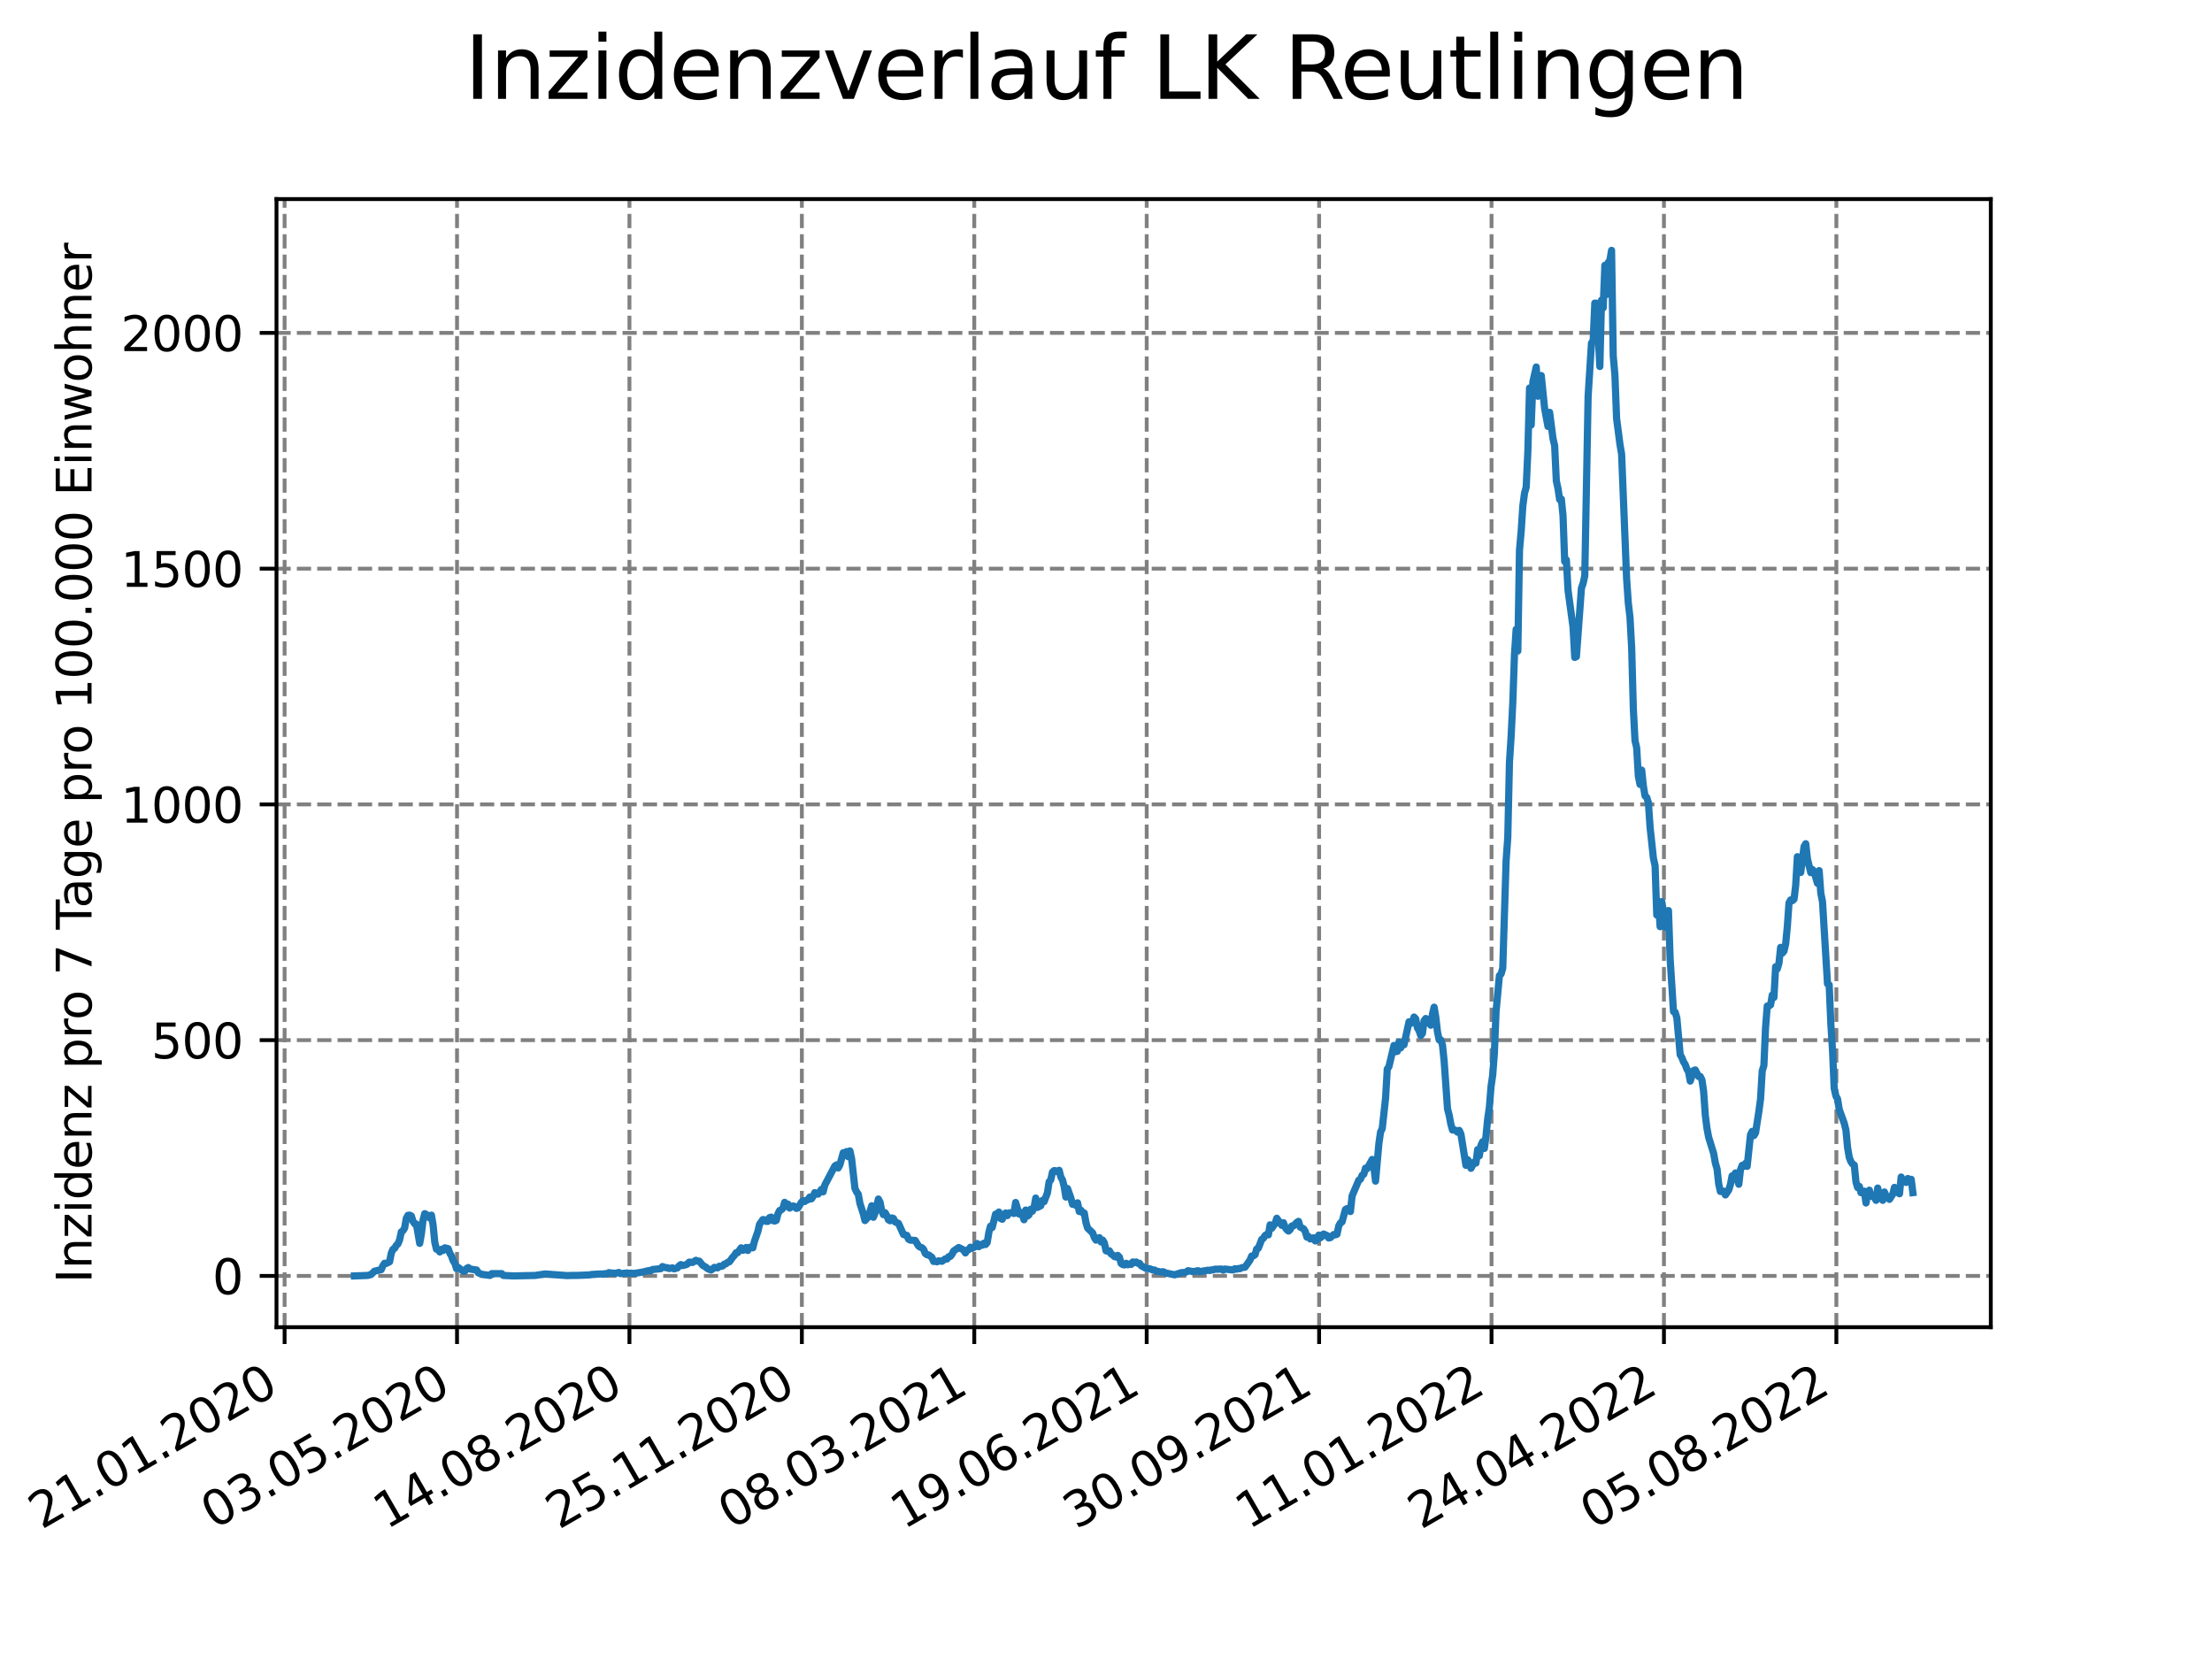 <?xml version="1.0" encoding="utf-8" standalone="no"?>
<!DOCTYPE svg PUBLIC "-//W3C//DTD SVG 1.1//EN"
  "http://www.w3.org/Graphics/SVG/1.1/DTD/svg11.dtd">
<svg xmlns:xlink="http://www.w3.org/1999/xlink" width="460.8pt" height="345.6pt" viewBox="0 0 460.8 345.6" xmlns="http://www.w3.org/2000/svg" version="1.1">
 <defs>
  <style type="text/css">*{stroke-linejoin: round; stroke-linecap: butt}</style>
 </defs>
 <g id="figure_1">
  <g id="patch_1">
   <path d="M 0 345.6 
L 460.8 345.6 
L 460.8 0 
L 0 0 
z
" style="fill: #ffffff"/>
  </g>
  <g id="axes_1">
   <g id="patch_2">
    <path d="M 57.6 276.48 
L 414.72 276.48 
L 414.72 41.472 
L 57.6 41.472 
z
" style="fill: #ffffff"/>
   </g>
   <g id="matplotlib.axis_1">
    <g id="xtick_1">
     <g id="line2d_1">
      <path d="M 59.288 276.48 
L 59.288 41.472 
" clip-path="url(#p5e990cf250)" style="fill: none; stroke-dasharray: 2.96,1.28; stroke-dashoffset: 0; stroke: #808080; stroke-width: 0.8"/>
     </g>
     <g id="line2d_2">
      <defs>
       <path id="m1a0f38c85f" d="M 0 0 
L 0 3.5 
" style="stroke: #000000; stroke-width: 0.8"/>
      </defs>
      <g>
       <use xlink:href="#m1a0f38c85f" x="59.288" y="276.48" style="stroke: #000000; stroke-width: 0.8"/>
      </g>
     </g>
     <g id="text_1">
      <!-- 21.01.2020 -->
      <g transform="translate(8.663 318.689) rotate(-30) scale(0.1 -0.1)">
       <defs>
        <path id="DejaVuSans-32" d="M 1228 531 
L 3431 531 
L 3431 0 
L 469 0 
L 469 531 
Q 828 903 1448 1529 
Q 2069 2156 2228 2338 
Q 2531 2678 2651 2914 
Q 2772 3150 2772 3378 
Q 2772 3750 2511 3984 
Q 2250 4219 1831 4219 
Q 1534 4219 1204 4116 
Q 875 4013 500 3803 
L 500 4441 
Q 881 4594 1212 4672 
Q 1544 4750 1819 4750 
Q 2544 4750 2975 4387 
Q 3406 4025 3406 3419 
Q 3406 3131 3298 2873 
Q 3191 2616 2906 2266 
Q 2828 2175 2409 1742 
Q 1991 1309 1228 531 
z
" transform="scale(0.016)"/>
        <path id="DejaVuSans-31" d="M 794 531 
L 1825 531 
L 1825 4091 
L 703 3866 
L 703 4441 
L 1819 4666 
L 2450 4666 
L 2450 531 
L 3481 531 
L 3481 0 
L 794 0 
L 794 531 
z
" transform="scale(0.016)"/>
        <path id="DejaVuSans-2e" d="M 684 794 
L 1344 794 
L 1344 0 
L 684 0 
L 684 794 
z
" transform="scale(0.016)"/>
        <path id="DejaVuSans-30" d="M 2034 4250 
Q 1547 4250 1301 3770 
Q 1056 3291 1056 2328 
Q 1056 1369 1301 889 
Q 1547 409 2034 409 
Q 2525 409 2770 889 
Q 3016 1369 3016 2328 
Q 3016 3291 2770 3770 
Q 2525 4250 2034 4250 
z
M 2034 4750 
Q 2819 4750 3233 4129 
Q 3647 3509 3647 2328 
Q 3647 1150 3233 529 
Q 2819 -91 2034 -91 
Q 1250 -91 836 529 
Q 422 1150 422 2328 
Q 422 3509 836 4129 
Q 1250 4750 2034 4750 
z
" transform="scale(0.016)"/>
       </defs>
       <use xlink:href="#DejaVuSans-32"/>
       <use xlink:href="#DejaVuSans-31" x="63.623"/>
       <use xlink:href="#DejaVuSans-2e" x="127.246"/>
       <use xlink:href="#DejaVuSans-30" x="159.033"/>
       <use xlink:href="#DejaVuSans-31" x="222.656"/>
       <use xlink:href="#DejaVuSans-2e" x="286.279"/>
       <use xlink:href="#DejaVuSans-32" x="318.066"/>
       <use xlink:href="#DejaVuSans-30" x="381.689"/>
       <use xlink:href="#DejaVuSans-32" x="445.312"/>
       <use xlink:href="#DejaVuSans-30" x="508.936"/>
      </g>
     </g>
    </g>
    <g id="xtick_2">
     <g id="line2d_3">
      <path d="M 95.206 276.48 
L 95.206 41.472 
" clip-path="url(#p5e990cf250)" style="fill: none; stroke-dasharray: 2.96,1.28; stroke-dashoffset: 0; stroke: #808080; stroke-width: 0.8"/>
     </g>
     <g id="line2d_4">
      <g>
       <use xlink:href="#m1a0f38c85f" x="95.206" y="276.48" style="stroke: #000000; stroke-width: 0.8"/>
      </g>
     </g>
     <g id="text_2">
      <!-- 03.05.2020 -->
      <g transform="translate(44.581 318.689) rotate(-30) scale(0.1 -0.1)">
       <defs>
        <path id="DejaVuSans-33" d="M 2597 2516 
Q 3050 2419 3304 2112 
Q 3559 1806 3559 1356 
Q 3559 666 3084 287 
Q 2609 -91 1734 -91 
Q 1441 -91 1130 -33 
Q 819 25 488 141 
L 488 750 
Q 750 597 1062 519 
Q 1375 441 1716 441 
Q 2309 441 2620 675 
Q 2931 909 2931 1356 
Q 2931 1769 2642 2001 
Q 2353 2234 1838 2234 
L 1294 2234 
L 1294 2753 
L 1863 2753 
Q 2328 2753 2575 2939 
Q 2822 3125 2822 3475 
Q 2822 3834 2567 4026 
Q 2313 4219 1838 4219 
Q 1578 4219 1281 4162 
Q 984 4106 628 3988 
L 628 4550 
Q 988 4650 1302 4700 
Q 1616 4750 1894 4750 
Q 2613 4750 3031 4423 
Q 3450 4097 3450 3541 
Q 3450 3153 3228 2886 
Q 3006 2619 2597 2516 
z
" transform="scale(0.016)"/>
        <path id="DejaVuSans-35" d="M 691 4666 
L 3169 4666 
L 3169 4134 
L 1269 4134 
L 1269 2991 
Q 1406 3038 1543 3061 
Q 1681 3084 1819 3084 
Q 2600 3084 3056 2656 
Q 3513 2228 3513 1497 
Q 3513 744 3044 326 
Q 2575 -91 1722 -91 
Q 1428 -91 1123 -41 
Q 819 9 494 109 
L 494 744 
Q 775 591 1075 516 
Q 1375 441 1709 441 
Q 2250 441 2565 725 
Q 2881 1009 2881 1497 
Q 2881 1984 2565 2268 
Q 2250 2553 1709 2553 
Q 1456 2553 1204 2497 
Q 953 2441 691 2322 
L 691 4666 
z
" transform="scale(0.016)"/>
       </defs>
       <use xlink:href="#DejaVuSans-30"/>
       <use xlink:href="#DejaVuSans-33" x="63.623"/>
       <use xlink:href="#DejaVuSans-2e" x="127.246"/>
       <use xlink:href="#DejaVuSans-30" x="159.033"/>
       <use xlink:href="#DejaVuSans-35" x="222.656"/>
       <use xlink:href="#DejaVuSans-2e" x="286.279"/>
       <use xlink:href="#DejaVuSans-32" x="318.066"/>
       <use xlink:href="#DejaVuSans-30" x="381.689"/>
       <use xlink:href="#DejaVuSans-32" x="445.312"/>
       <use xlink:href="#DejaVuSans-30" x="508.936"/>
      </g>
     </g>
    </g>
    <g id="xtick_3">
     <g id="line2d_5">
      <path d="M 131.124 276.48 
L 131.124 41.472 
" clip-path="url(#p5e990cf250)" style="fill: none; stroke-dasharray: 2.96,1.28; stroke-dashoffset: 0; stroke: #808080; stroke-width: 0.8"/>
     </g>
     <g id="line2d_6">
      <g>
       <use xlink:href="#m1a0f38c85f" x="131.124" y="276.48" style="stroke: #000000; stroke-width: 0.8"/>
      </g>
     </g>
     <g id="text_3">
      <!-- 14.08.2020 -->
      <g transform="translate(80.499 318.689) rotate(-30) scale(0.1 -0.1)">
       <defs>
        <path id="DejaVuSans-34" d="M 2419 4116 
L 825 1625 
L 2419 1625 
L 2419 4116 
z
M 2253 4666 
L 3047 4666 
L 3047 1625 
L 3713 1625 
L 3713 1100 
L 3047 1100 
L 3047 0 
L 2419 0 
L 2419 1100 
L 313 1100 
L 313 1709 
L 2253 4666 
z
" transform="scale(0.016)"/>
        <path id="DejaVuSans-38" d="M 2034 2216 
Q 1584 2216 1326 1975 
Q 1069 1734 1069 1313 
Q 1069 891 1326 650 
Q 1584 409 2034 409 
Q 2484 409 2743 651 
Q 3003 894 3003 1313 
Q 3003 1734 2745 1975 
Q 2488 2216 2034 2216 
z
M 1403 2484 
Q 997 2584 770 2862 
Q 544 3141 544 3541 
Q 544 4100 942 4425 
Q 1341 4750 2034 4750 
Q 2731 4750 3128 4425 
Q 3525 4100 3525 3541 
Q 3525 3141 3298 2862 
Q 3072 2584 2669 2484 
Q 3125 2378 3379 2068 
Q 3634 1759 3634 1313 
Q 3634 634 3220 271 
Q 2806 -91 2034 -91 
Q 1263 -91 848 271 
Q 434 634 434 1313 
Q 434 1759 690 2068 
Q 947 2378 1403 2484 
z
M 1172 3481 
Q 1172 3119 1398 2916 
Q 1625 2713 2034 2713 
Q 2441 2713 2670 2916 
Q 2900 3119 2900 3481 
Q 2900 3844 2670 4047 
Q 2441 4250 2034 4250 
Q 1625 4250 1398 4047 
Q 1172 3844 1172 3481 
z
" transform="scale(0.016)"/>
       </defs>
       <use xlink:href="#DejaVuSans-31"/>
       <use xlink:href="#DejaVuSans-34" x="63.623"/>
       <use xlink:href="#DejaVuSans-2e" x="127.246"/>
       <use xlink:href="#DejaVuSans-30" x="159.033"/>
       <use xlink:href="#DejaVuSans-38" x="222.656"/>
       <use xlink:href="#DejaVuSans-2e" x="286.279"/>
       <use xlink:href="#DejaVuSans-32" x="318.066"/>
       <use xlink:href="#DejaVuSans-30" x="381.689"/>
       <use xlink:href="#DejaVuSans-32" x="445.312"/>
       <use xlink:href="#DejaVuSans-30" x="508.936"/>
      </g>
     </g>
    </g>
    <g id="xtick_4">
     <g id="line2d_7">
      <path d="M 167.042 276.48 
L 167.042 41.472 
" clip-path="url(#p5e990cf250)" style="fill: none; stroke-dasharray: 2.96,1.28; stroke-dashoffset: 0; stroke: #808080; stroke-width: 0.8"/>
     </g>
     <g id="line2d_8">
      <g>
       <use xlink:href="#m1a0f38c85f" x="167.042" y="276.48" style="stroke: #000000; stroke-width: 0.8"/>
      </g>
     </g>
     <g id="text_4">
      <!-- 25.11.2020 -->
      <g transform="translate(116.416 318.689) rotate(-30) scale(0.1 -0.1)">
       <use xlink:href="#DejaVuSans-32"/>
       <use xlink:href="#DejaVuSans-35" x="63.623"/>
       <use xlink:href="#DejaVuSans-2e" x="127.246"/>
       <use xlink:href="#DejaVuSans-31" x="159.033"/>
       <use xlink:href="#DejaVuSans-31" x="222.656"/>
       <use xlink:href="#DejaVuSans-2e" x="286.279"/>
       <use xlink:href="#DejaVuSans-32" x="318.066"/>
       <use xlink:href="#DejaVuSans-30" x="381.689"/>
       <use xlink:href="#DejaVuSans-32" x="445.312"/>
       <use xlink:href="#DejaVuSans-30" x="508.936"/>
      </g>
     </g>
    </g>
    <g id="xtick_5">
     <g id="line2d_9">
      <path d="M 202.959 276.48 
L 202.959 41.472 
" clip-path="url(#p5e990cf250)" style="fill: none; stroke-dasharray: 2.96,1.28; stroke-dashoffset: 0; stroke: #808080; stroke-width: 0.8"/>
     </g>
     <g id="line2d_10">
      <g>
       <use xlink:href="#m1a0f38c85f" x="202.959" y="276.48" style="stroke: #000000; stroke-width: 0.8"/>
      </g>
     </g>
     <g id="text_5">
      <!-- 08.03.2021 -->
      <g transform="translate(152.334 318.689) rotate(-30) scale(0.1 -0.1)">
       <use xlink:href="#DejaVuSans-30"/>
       <use xlink:href="#DejaVuSans-38" x="63.623"/>
       <use xlink:href="#DejaVuSans-2e" x="127.246"/>
       <use xlink:href="#DejaVuSans-30" x="159.033"/>
       <use xlink:href="#DejaVuSans-33" x="222.656"/>
       <use xlink:href="#DejaVuSans-2e" x="286.279"/>
       <use xlink:href="#DejaVuSans-32" x="318.066"/>
       <use xlink:href="#DejaVuSans-30" x="381.689"/>
       <use xlink:href="#DejaVuSans-32" x="445.312"/>
       <use xlink:href="#DejaVuSans-31" x="508.936"/>
      </g>
     </g>
    </g>
    <g id="xtick_6">
     <g id="line2d_11">
      <path d="M 238.877 276.48 
L 238.877 41.472 
" clip-path="url(#p5e990cf250)" style="fill: none; stroke-dasharray: 2.96,1.28; stroke-dashoffset: 0; stroke: #808080; stroke-width: 0.8"/>
     </g>
     <g id="line2d_12">
      <g>
       <use xlink:href="#m1a0f38c85f" x="238.877" y="276.48" style="stroke: #000000; stroke-width: 0.8"/>
      </g>
     </g>
     <g id="text_6">
      <!-- 19.06.2021 -->
      <g transform="translate(188.252 318.689) rotate(-30) scale(0.1 -0.1)">
       <defs>
        <path id="DejaVuSans-39" d="M 703 97 
L 703 672 
Q 941 559 1184 500 
Q 1428 441 1663 441 
Q 2288 441 2617 861 
Q 2947 1281 2994 2138 
Q 2813 1869 2534 1725 
Q 2256 1581 1919 1581 
Q 1219 1581 811 2004 
Q 403 2428 403 3163 
Q 403 3881 828 4315 
Q 1253 4750 1959 4750 
Q 2769 4750 3195 4129 
Q 3622 3509 3622 2328 
Q 3622 1225 3098 567 
Q 2575 -91 1691 -91 
Q 1453 -91 1209 -44 
Q 966 3 703 97 
z
M 1959 2075 
Q 2384 2075 2632 2365 
Q 2881 2656 2881 3163 
Q 2881 3666 2632 3958 
Q 2384 4250 1959 4250 
Q 1534 4250 1286 3958 
Q 1038 3666 1038 3163 
Q 1038 2656 1286 2365 
Q 1534 2075 1959 2075 
z
" transform="scale(0.016)"/>
        <path id="DejaVuSans-36" d="M 2113 2584 
Q 1688 2584 1439 2293 
Q 1191 2003 1191 1497 
Q 1191 994 1439 701 
Q 1688 409 2113 409 
Q 2538 409 2786 701 
Q 3034 994 3034 1497 
Q 3034 2003 2786 2293 
Q 2538 2584 2113 2584 
z
M 3366 4563 
L 3366 3988 
Q 3128 4100 2886 4159 
Q 2644 4219 2406 4219 
Q 1781 4219 1451 3797 
Q 1122 3375 1075 2522 
Q 1259 2794 1537 2939 
Q 1816 3084 2150 3084 
Q 2853 3084 3261 2657 
Q 3669 2231 3669 1497 
Q 3669 778 3244 343 
Q 2819 -91 2113 -91 
Q 1303 -91 875 529 
Q 447 1150 447 2328 
Q 447 3434 972 4092 
Q 1497 4750 2381 4750 
Q 2619 4750 2861 4703 
Q 3103 4656 3366 4563 
z
" transform="scale(0.016)"/>
       </defs>
       <use xlink:href="#DejaVuSans-31"/>
       <use xlink:href="#DejaVuSans-39" x="63.623"/>
       <use xlink:href="#DejaVuSans-2e" x="127.246"/>
       <use xlink:href="#DejaVuSans-30" x="159.033"/>
       <use xlink:href="#DejaVuSans-36" x="222.656"/>
       <use xlink:href="#DejaVuSans-2e" x="286.279"/>
       <use xlink:href="#DejaVuSans-32" x="318.066"/>
       <use xlink:href="#DejaVuSans-30" x="381.689"/>
       <use xlink:href="#DejaVuSans-32" x="445.312"/>
       <use xlink:href="#DejaVuSans-31" x="508.936"/>
      </g>
     </g>
    </g>
    <g id="xtick_7">
     <g id="line2d_13">
      <path d="M 274.795 276.48 
L 274.795 41.472 
" clip-path="url(#p5e990cf250)" style="fill: none; stroke-dasharray: 2.96,1.28; stroke-dashoffset: 0; stroke: #808080; stroke-width: 0.8"/>
     </g>
     <g id="line2d_14">
      <g>
       <use xlink:href="#m1a0f38c85f" x="274.795" y="276.48" style="stroke: #000000; stroke-width: 0.8"/>
      </g>
     </g>
     <g id="text_7">
      <!-- 30.09.2021 -->
      <g transform="translate(224.17 318.689) rotate(-30) scale(0.1 -0.1)">
       <use xlink:href="#DejaVuSans-33"/>
       <use xlink:href="#DejaVuSans-30" x="63.623"/>
       <use xlink:href="#DejaVuSans-2e" x="127.246"/>
       <use xlink:href="#DejaVuSans-30" x="159.033"/>
       <use xlink:href="#DejaVuSans-39" x="222.656"/>
       <use xlink:href="#DejaVuSans-2e" x="286.279"/>
       <use xlink:href="#DejaVuSans-32" x="318.066"/>
       <use xlink:href="#DejaVuSans-30" x="381.689"/>
       <use xlink:href="#DejaVuSans-32" x="445.312"/>
       <use xlink:href="#DejaVuSans-31" x="508.936"/>
      </g>
     </g>
    </g>
    <g id="xtick_8">
     <g id="line2d_15">
      <path d="M 310.713 276.48 
L 310.713 41.472 
" clip-path="url(#p5e990cf250)" style="fill: none; stroke-dasharray: 2.96,1.28; stroke-dashoffset: 0; stroke: #808080; stroke-width: 0.8"/>
     </g>
     <g id="line2d_16">
      <g>
       <use xlink:href="#m1a0f38c85f" x="310.713" y="276.48" style="stroke: #000000; stroke-width: 0.8"/>
      </g>
     </g>
     <g id="text_8">
      <!-- 11.01.2022 -->
      <g transform="translate(260.087 318.689) rotate(-30) scale(0.1 -0.1)">
       <use xlink:href="#DejaVuSans-31"/>
       <use xlink:href="#DejaVuSans-31" x="63.623"/>
       <use xlink:href="#DejaVuSans-2e" x="127.246"/>
       <use xlink:href="#DejaVuSans-30" x="159.033"/>
       <use xlink:href="#DejaVuSans-31" x="222.656"/>
       <use xlink:href="#DejaVuSans-2e" x="286.279"/>
       <use xlink:href="#DejaVuSans-32" x="318.066"/>
       <use xlink:href="#DejaVuSans-30" x="381.689"/>
       <use xlink:href="#DejaVuSans-32" x="445.312"/>
       <use xlink:href="#DejaVuSans-32" x="508.936"/>
      </g>
     </g>
    </g>
    <g id="xtick_9">
     <g id="line2d_17">
      <path d="M 346.63 276.48 
L 346.63 41.472 
" clip-path="url(#p5e990cf250)" style="fill: none; stroke-dasharray: 2.96,1.28; stroke-dashoffset: 0; stroke: #808080; stroke-width: 0.8"/>
     </g>
     <g id="line2d_18">
      <g>
       <use xlink:href="#m1a0f38c85f" x="346.63" y="276.48" style="stroke: #000000; stroke-width: 0.8"/>
      </g>
     </g>
     <g id="text_9">
      <!-- 24.04.2022 -->
      <g transform="translate(296.005 318.689) rotate(-30) scale(0.1 -0.1)">
       <use xlink:href="#DejaVuSans-32"/>
       <use xlink:href="#DejaVuSans-34" x="63.623"/>
       <use xlink:href="#DejaVuSans-2e" x="127.246"/>
       <use xlink:href="#DejaVuSans-30" x="159.033"/>
       <use xlink:href="#DejaVuSans-34" x="222.656"/>
       <use xlink:href="#DejaVuSans-2e" x="286.279"/>
       <use xlink:href="#DejaVuSans-32" x="318.066"/>
       <use xlink:href="#DejaVuSans-30" x="381.689"/>
       <use xlink:href="#DejaVuSans-32" x="445.312"/>
       <use xlink:href="#DejaVuSans-32" x="508.936"/>
      </g>
     </g>
    </g>
    <g id="xtick_10">
     <g id="line2d_19">
      <path d="M 382.548 276.48 
L 382.548 41.472 
" clip-path="url(#p5e990cf250)" style="fill: none; stroke-dasharray: 2.96,1.28; stroke-dashoffset: 0; stroke: #808080; stroke-width: 0.8"/>
     </g>
     <g id="line2d_20">
      <g>
       <use xlink:href="#m1a0f38c85f" x="382.548" y="276.48" style="stroke: #000000; stroke-width: 0.8"/>
      </g>
     </g>
     <g id="text_10">
      <!-- 05.08.2022 -->
      <g transform="translate(331.923 318.689) rotate(-30) scale(0.1 -0.1)">
       <use xlink:href="#DejaVuSans-30"/>
       <use xlink:href="#DejaVuSans-35" x="63.623"/>
       <use xlink:href="#DejaVuSans-2e" x="127.246"/>
       <use xlink:href="#DejaVuSans-30" x="159.033"/>
       <use xlink:href="#DejaVuSans-38" x="222.656"/>
       <use xlink:href="#DejaVuSans-2e" x="286.279"/>
       <use xlink:href="#DejaVuSans-32" x="318.066"/>
       <use xlink:href="#DejaVuSans-30" x="381.689"/>
       <use xlink:href="#DejaVuSans-32" x="445.312"/>
       <use xlink:href="#DejaVuSans-32" x="508.936"/>
      </g>
     </g>
    </g>
   </g>
   <g id="matplotlib.axis_2">
    <g id="ytick_1">
     <g id="line2d_21">
      <path d="M 57.6 265.798 
L 414.72 265.798 
" clip-path="url(#p5e990cf250)" style="fill: none; stroke-dasharray: 2.96,1.28; stroke-dashoffset: 0; stroke: #808080; stroke-width: 0.8"/>
     </g>
     <g id="line2d_22">
      <defs>
       <path id="m33e16fe427" d="M 0 0 
L -3.5 0 
" style="stroke: #000000; stroke-width: 0.8"/>
      </defs>
      <g>
       <use xlink:href="#m33e16fe427" x="57.6" y="265.798" style="stroke: #000000; stroke-width: 0.8"/>
      </g>
     </g>
     <g id="text_11">
      <!-- 0 -->
      <g transform="translate(44.237 269.597) scale(0.1 -0.1)">
       <use xlink:href="#DejaVuSans-30"/>
      </g>
     </g>
    </g>
    <g id="ytick_2">
     <g id="line2d_23">
      <path d="M 57.6 216.684 
L 414.72 216.684 
" clip-path="url(#p5e990cf250)" style="fill: none; stroke-dasharray: 2.96,1.28; stroke-dashoffset: 0; stroke: #808080; stroke-width: 0.8"/>
     </g>
     <g id="line2d_24">
      <g>
       <use xlink:href="#m33e16fe427" x="57.6" y="216.684" style="stroke: #000000; stroke-width: 0.8"/>
      </g>
     </g>
     <g id="text_12">
      <!-- 500 -->
      <g transform="translate(31.512 220.484) scale(0.1 -0.1)">
       <use xlink:href="#DejaVuSans-35"/>
       <use xlink:href="#DejaVuSans-30" x="63.623"/>
       <use xlink:href="#DejaVuSans-30" x="127.246"/>
      </g>
     </g>
    </g>
    <g id="ytick_3">
     <g id="line2d_25">
      <path d="M 57.6 167.571 
L 414.72 167.571 
" clip-path="url(#p5e990cf250)" style="fill: none; stroke-dasharray: 2.96,1.28; stroke-dashoffset: 0; stroke: #808080; stroke-width: 0.8"/>
     </g>
     <g id="line2d_26">
      <g>
       <use xlink:href="#m33e16fe427" x="57.6" y="167.571" style="stroke: #000000; stroke-width: 0.8"/>
      </g>
     </g>
     <g id="text_13">
      <!-- 1000 -->
      <g transform="translate(25.15 171.37) scale(0.1 -0.1)">
       <use xlink:href="#DejaVuSans-31"/>
       <use xlink:href="#DejaVuSans-30" x="63.623"/>
       <use xlink:href="#DejaVuSans-30" x="127.246"/>
       <use xlink:href="#DejaVuSans-30" x="190.869"/>
      </g>
     </g>
    </g>
    <g id="ytick_4">
     <g id="line2d_27">
      <path d="M 57.6 118.458 
L 414.72 118.458 
" clip-path="url(#p5e990cf250)" style="fill: none; stroke-dasharray: 2.96,1.28; stroke-dashoffset: 0; stroke: #808080; stroke-width: 0.8"/>
     </g>
     <g id="line2d_28">
      <g>
       <use xlink:href="#m33e16fe427" x="57.6" y="118.458" style="stroke: #000000; stroke-width: 0.8"/>
      </g>
     </g>
     <g id="text_14">
      <!-- 1500 -->
      <g transform="translate(25.15 122.257) scale(0.1 -0.1)">
       <use xlink:href="#DejaVuSans-31"/>
       <use xlink:href="#DejaVuSans-35" x="63.623"/>
       <use xlink:href="#DejaVuSans-30" x="127.246"/>
       <use xlink:href="#DejaVuSans-30" x="190.869"/>
      </g>
     </g>
    </g>
    <g id="ytick_5">
     <g id="line2d_29">
      <path d="M 57.6 69.344 
L 414.72 69.344 
" clip-path="url(#p5e990cf250)" style="fill: none; stroke-dasharray: 2.96,1.28; stroke-dashoffset: 0; stroke: #808080; stroke-width: 0.8"/>
     </g>
     <g id="line2d_30">
      <g>
       <use xlink:href="#m33e16fe427" x="57.6" y="69.344" style="stroke: #000000; stroke-width: 0.8"/>
      </g>
     </g>
     <g id="text_15">
      <!-- 2000 -->
      <g transform="translate(25.15 73.143) scale(0.1 -0.1)">
       <use xlink:href="#DejaVuSans-32"/>
       <use xlink:href="#DejaVuSans-30" x="63.623"/>
       <use xlink:href="#DejaVuSans-30" x="127.246"/>
       <use xlink:href="#DejaVuSans-30" x="190.869"/>
      </g>
     </g>
    </g>
    <g id="text_16">
     <!-- Inzidenz pro 7 Tage pro 100.000 Einwohner -->
     <g transform="translate(19.07 267.301) rotate(-90) scale(0.1 -0.1)">
      <defs>
       <path id="DejaVuSans-49" d="M 628 4666 
L 1259 4666 
L 1259 0 
L 628 0 
L 628 4666 
z
" transform="scale(0.016)"/>
       <path id="DejaVuSans-6e" d="M 3513 2113 
L 3513 0 
L 2938 0 
L 2938 2094 
Q 2938 2591 2744 2837 
Q 2550 3084 2163 3084 
Q 1697 3084 1428 2787 
Q 1159 2491 1159 1978 
L 1159 0 
L 581 0 
L 581 3500 
L 1159 3500 
L 1159 2956 
Q 1366 3272 1645 3428 
Q 1925 3584 2291 3584 
Q 2894 3584 3203 3211 
Q 3513 2838 3513 2113 
z
" transform="scale(0.016)"/>
       <path id="DejaVuSans-7a" d="M 353 3500 
L 3084 3500 
L 3084 2975 
L 922 459 
L 3084 459 
L 3084 0 
L 275 0 
L 275 525 
L 2438 3041 
L 353 3041 
L 353 3500 
z
" transform="scale(0.016)"/>
       <path id="DejaVuSans-69" d="M 603 3500 
L 1178 3500 
L 1178 0 
L 603 0 
L 603 3500 
z
M 603 4863 
L 1178 4863 
L 1178 4134 
L 603 4134 
L 603 4863 
z
" transform="scale(0.016)"/>
       <path id="DejaVuSans-64" d="M 2906 2969 
L 2906 4863 
L 3481 4863 
L 3481 0 
L 2906 0 
L 2906 525 
Q 2725 213 2448 61 
Q 2172 -91 1784 -91 
Q 1150 -91 751 415 
Q 353 922 353 1747 
Q 353 2572 751 3078 
Q 1150 3584 1784 3584 
Q 2172 3584 2448 3432 
Q 2725 3281 2906 2969 
z
M 947 1747 
Q 947 1113 1208 752 
Q 1469 391 1925 391 
Q 2381 391 2643 752 
Q 2906 1113 2906 1747 
Q 2906 2381 2643 2742 
Q 2381 3103 1925 3103 
Q 1469 3103 1208 2742 
Q 947 2381 947 1747 
z
" transform="scale(0.016)"/>
       <path id="DejaVuSans-65" d="M 3597 1894 
L 3597 1613 
L 953 1613 
Q 991 1019 1311 708 
Q 1631 397 2203 397 
Q 2534 397 2845 478 
Q 3156 559 3463 722 
L 3463 178 
Q 3153 47 2828 -22 
Q 2503 -91 2169 -91 
Q 1331 -91 842 396 
Q 353 884 353 1716 
Q 353 2575 817 3079 
Q 1281 3584 2069 3584 
Q 2775 3584 3186 3129 
Q 3597 2675 3597 1894 
z
M 3022 2063 
Q 3016 2534 2758 2815 
Q 2500 3097 2075 3097 
Q 1594 3097 1305 2825 
Q 1016 2553 972 2059 
L 3022 2063 
z
" transform="scale(0.016)"/>
       <path id="DejaVuSans-20" transform="scale(0.016)"/>
       <path id="DejaVuSans-70" d="M 1159 525 
L 1159 -1331 
L 581 -1331 
L 581 3500 
L 1159 3500 
L 1159 2969 
Q 1341 3281 1617 3432 
Q 1894 3584 2278 3584 
Q 2916 3584 3314 3078 
Q 3713 2572 3713 1747 
Q 3713 922 3314 415 
Q 2916 -91 2278 -91 
Q 1894 -91 1617 61 
Q 1341 213 1159 525 
z
M 3116 1747 
Q 3116 2381 2855 2742 
Q 2594 3103 2138 3103 
Q 1681 3103 1420 2742 
Q 1159 2381 1159 1747 
Q 1159 1113 1420 752 
Q 1681 391 2138 391 
Q 2594 391 2855 752 
Q 3116 1113 3116 1747 
z
" transform="scale(0.016)"/>
       <path id="DejaVuSans-72" d="M 2631 2963 
Q 2534 3019 2420 3045 
Q 2306 3072 2169 3072 
Q 1681 3072 1420 2755 
Q 1159 2438 1159 1844 
L 1159 0 
L 581 0 
L 581 3500 
L 1159 3500 
L 1159 2956 
Q 1341 3275 1631 3429 
Q 1922 3584 2338 3584 
Q 2397 3584 2469 3576 
Q 2541 3569 2628 3553 
L 2631 2963 
z
" transform="scale(0.016)"/>
       <path id="DejaVuSans-6f" d="M 1959 3097 
Q 1497 3097 1228 2736 
Q 959 2375 959 1747 
Q 959 1119 1226 758 
Q 1494 397 1959 397 
Q 2419 397 2687 759 
Q 2956 1122 2956 1747 
Q 2956 2369 2687 2733 
Q 2419 3097 1959 3097 
z
M 1959 3584 
Q 2709 3584 3137 3096 
Q 3566 2609 3566 1747 
Q 3566 888 3137 398 
Q 2709 -91 1959 -91 
Q 1206 -91 779 398 
Q 353 888 353 1747 
Q 353 2609 779 3096 
Q 1206 3584 1959 3584 
z
" transform="scale(0.016)"/>
       <path id="DejaVuSans-37" d="M 525 4666 
L 3525 4666 
L 3525 4397 
L 1831 0 
L 1172 0 
L 2766 4134 
L 525 4134 
L 525 4666 
z
" transform="scale(0.016)"/>
       <path id="DejaVuSans-54" d="M -19 4666 
L 3928 4666 
L 3928 4134 
L 2272 4134 
L 2272 0 
L 1638 0 
L 1638 4134 
L -19 4134 
L -19 4666 
z
" transform="scale(0.016)"/>
       <path id="DejaVuSans-61" d="M 2194 1759 
Q 1497 1759 1228 1600 
Q 959 1441 959 1056 
Q 959 750 1161 570 
Q 1363 391 1709 391 
Q 2188 391 2477 730 
Q 2766 1069 2766 1631 
L 2766 1759 
L 2194 1759 
z
M 3341 1997 
L 3341 0 
L 2766 0 
L 2766 531 
Q 2569 213 2275 61 
Q 1981 -91 1556 -91 
Q 1019 -91 701 211 
Q 384 513 384 1019 
Q 384 1609 779 1909 
Q 1175 2209 1959 2209 
L 2766 2209 
L 2766 2266 
Q 2766 2663 2505 2880 
Q 2244 3097 1772 3097 
Q 1472 3097 1187 3025 
Q 903 2953 641 2809 
L 641 3341 
Q 956 3463 1253 3523 
Q 1550 3584 1831 3584 
Q 2591 3584 2966 3190 
Q 3341 2797 3341 1997 
z
" transform="scale(0.016)"/>
       <path id="DejaVuSans-67" d="M 2906 1791 
Q 2906 2416 2648 2759 
Q 2391 3103 1925 3103 
Q 1463 3103 1205 2759 
Q 947 2416 947 1791 
Q 947 1169 1205 825 
Q 1463 481 1925 481 
Q 2391 481 2648 825 
Q 2906 1169 2906 1791 
z
M 3481 434 
Q 3481 -459 3084 -895 
Q 2688 -1331 1869 -1331 
Q 1566 -1331 1297 -1286 
Q 1028 -1241 775 -1147 
L 775 -588 
Q 1028 -725 1275 -790 
Q 1522 -856 1778 -856 
Q 2344 -856 2625 -561 
Q 2906 -266 2906 331 
L 2906 616 
Q 2728 306 2450 153 
Q 2172 0 1784 0 
Q 1141 0 747 490 
Q 353 981 353 1791 
Q 353 2603 747 3093 
Q 1141 3584 1784 3584 
Q 2172 3584 2450 3431 
Q 2728 3278 2906 2969 
L 2906 3500 
L 3481 3500 
L 3481 434 
z
" transform="scale(0.016)"/>
       <path id="DejaVuSans-45" d="M 628 4666 
L 3578 4666 
L 3578 4134 
L 1259 4134 
L 1259 2753 
L 3481 2753 
L 3481 2222 
L 1259 2222 
L 1259 531 
L 3634 531 
L 3634 0 
L 628 0 
L 628 4666 
z
" transform="scale(0.016)"/>
       <path id="DejaVuSans-77" d="M 269 3500 
L 844 3500 
L 1563 769 
L 2278 3500 
L 2956 3500 
L 3675 769 
L 4391 3500 
L 4966 3500 
L 4050 0 
L 3372 0 
L 2619 2869 
L 1863 0 
L 1184 0 
L 269 3500 
z
" transform="scale(0.016)"/>
       <path id="DejaVuSans-68" d="M 3513 2113 
L 3513 0 
L 2938 0 
L 2938 2094 
Q 2938 2591 2744 2837 
Q 2550 3084 2163 3084 
Q 1697 3084 1428 2787 
Q 1159 2491 1159 1978 
L 1159 0 
L 581 0 
L 581 4863 
L 1159 4863 
L 1159 2956 
Q 1366 3272 1645 3428 
Q 1925 3584 2291 3584 
Q 2894 3584 3203 3211 
Q 3513 2838 3513 2113 
z
" transform="scale(0.016)"/>
      </defs>
      <use xlink:href="#DejaVuSans-49"/>
      <use xlink:href="#DejaVuSans-6e" x="29.492"/>
      <use xlink:href="#DejaVuSans-7a" x="92.871"/>
      <use xlink:href="#DejaVuSans-69" x="145.361"/>
      <use xlink:href="#DejaVuSans-64" x="173.145"/>
      <use xlink:href="#DejaVuSans-65" x="236.621"/>
      <use xlink:href="#DejaVuSans-6e" x="298.145"/>
      <use xlink:href="#DejaVuSans-7a" x="361.523"/>
      <use xlink:href="#DejaVuSans-20" x="414.014"/>
      <use xlink:href="#DejaVuSans-70" x="445.801"/>
      <use xlink:href="#DejaVuSans-72" x="509.277"/>
      <use xlink:href="#DejaVuSans-6f" x="548.141"/>
      <use xlink:href="#DejaVuSans-20" x="609.322"/>
      <use xlink:href="#DejaVuSans-37" x="641.109"/>
      <use xlink:href="#DejaVuSans-20" x="704.732"/>
      <use xlink:href="#DejaVuSans-54" x="736.52"/>
      <use xlink:href="#DejaVuSans-61" x="781.104"/>
      <use xlink:href="#DejaVuSans-67" x="842.383"/>
      <use xlink:href="#DejaVuSans-65" x="905.859"/>
      <use xlink:href="#DejaVuSans-20" x="967.383"/>
      <use xlink:href="#DejaVuSans-70" x="999.17"/>
      <use xlink:href="#DejaVuSans-72" x="1062.646"/>
      <use xlink:href="#DejaVuSans-6f" x="1101.51"/>
      <use xlink:href="#DejaVuSans-20" x="1162.691"/>
      <use xlink:href="#DejaVuSans-31" x="1194.479"/>
      <use xlink:href="#DejaVuSans-30" x="1258.102"/>
      <use xlink:href="#DejaVuSans-30" x="1321.725"/>
      <use xlink:href="#DejaVuSans-2e" x="1385.348"/>
      <use xlink:href="#DejaVuSans-30" x="1417.135"/>
      <use xlink:href="#DejaVuSans-30" x="1480.758"/>
      <use xlink:href="#DejaVuSans-30" x="1544.381"/>
      <use xlink:href="#DejaVuSans-20" x="1608.004"/>
      <use xlink:href="#DejaVuSans-45" x="1639.791"/>
      <use xlink:href="#DejaVuSans-69" x="1702.975"/>
      <use xlink:href="#DejaVuSans-6e" x="1730.758"/>
      <use xlink:href="#DejaVuSans-77" x="1794.137"/>
      <use xlink:href="#DejaVuSans-6f" x="1875.924"/>
      <use xlink:href="#DejaVuSans-68" x="1937.105"/>
      <use xlink:href="#DejaVuSans-6e" x="2000.484"/>
      <use xlink:href="#DejaVuSans-65" x="2063.863"/>
      <use xlink:href="#DejaVuSans-72" x="2125.387"/>
     </g>
    </g>
   </g>
   <g id="line2d_31">
    <path d="M 73.833 265.798 
L 76.622 265.695 
L 77.32 265.49 
L 78.017 264.805 
L 79.412 264.497 
L 79.761 263.676 
L 80.11 263.163 
L 80.458 263.197 
L 81.156 262.855 
L 81.504 261.075 
L 81.853 260.254 
L 82.202 260.049 
L 82.551 259.433 
L 82.899 259.125 
L 83.248 258.269 
L 83.597 256.627 
L 83.945 256.387 
L 84.294 255.805 
L 84.643 253.786 
L 84.992 253.17 
L 85.34 253.136 
L 85.689 253.307 
L 86.038 254.436 
L 86.387 254.95 
L 86.735 254.984 
L 87.433 259.022 
L 87.781 257.037 
L 88.13 254.163 
L 88.479 252.828 
L 88.828 252.999 
L 89.525 253.752 
L 89.874 253.136 
L 90.222 255.189 
L 90.571 258.748 
L 90.92 260.22 
L 91.269 260.357 
L 91.617 260.802 
L 91.966 260.254 
L 92.315 260.494 
L 92.663 259.946 
L 93.361 260.117 
L 93.71 261.075 
L 94.058 261.657 
L 94.407 262.649 
L 94.756 263.163 
L 95.104 264.292 
L 95.453 264.018 
L 96.151 264.566 
L 96.499 264.805 
L 96.848 264.805 
L 97.197 264.258 
L 97.545 264.053 
L 97.894 264.361 
L 98.592 264.463 
L 99.289 264.566 
L 99.638 265.148 
L 100.335 265.456 
L 102.079 265.695 
L 102.427 265.319 
L 104.52 265.319 
L 104.868 265.695 
L 106.961 265.798 
L 111.494 265.695 
L 113.586 265.387 
L 118.12 265.729 
L 119.166 265.695 
L 120.212 265.695 
L 122.653 265.592 
L 123.35 265.49 
L 125.094 265.387 
L 125.443 265.421 
L 126.14 265.319 
L 126.489 265.353 
L 126.838 265.113 
L 127.535 265.216 
L 128.232 265.25 
L 128.93 265.079 
L 129.279 265.319 
L 130.673 265.182 
L 131.022 265.284 
L 131.371 265.216 
L 132.068 265.284 
L 133.812 265.011 
L 135.207 264.669 
L 135.555 264.737 
L 135.904 264.463 
L 137.648 264.292 
L 137.996 263.847 
L 138.694 264.087 
L 139.043 264.087 
L 139.391 264.258 
L 140.089 264.121 
L 140.437 264.326 
L 141.135 264.121 
L 141.484 263.676 
L 141.832 263.437 
L 142.181 263.642 
L 142.878 263.471 
L 143.227 263.3 
L 143.576 262.923 
L 144.273 262.992 
L 144.971 262.547 
L 145.319 262.718 
L 145.668 262.718 
L 146.366 263.573 
L 147.063 263.984 
L 147.412 264.292 
L 148.109 264.566 
L 148.458 264.361 
L 148.807 264.018 
L 149.504 264.121 
L 149.853 263.779 
L 150.202 263.813 
L 150.55 263.71 
L 150.899 263.334 
L 151.248 263.265 
L 151.596 262.957 
L 151.945 262.855 
L 152.643 261.897 
L 152.991 261.52 
L 153.34 260.973 
L 153.689 260.938 
L 154.386 259.946 
L 154.735 260.459 
L 155.084 260.357 
L 155.432 259.878 
L 155.781 260.494 
L 156.13 259.843 
L 156.478 259.809 
L 156.827 259.946 
L 157.176 258.543 
L 157.873 256.558 
L 158.222 255.052 
L 158.919 254.06 
L 159.268 254.094 
L 159.617 254.436 
L 159.966 254.436 
L 160.314 253.649 
L 160.663 253.547 
L 161.012 254.265 
L 161.36 254.368 
L 161.709 254.231 
L 162.058 252.862 
L 162.407 252.178 
L 162.755 252.041 
L 163.104 251.699 
L 163.453 250.467 
L 163.801 251.083 
L 164.15 250.843 
L 164.499 251.664 
L 165.196 251.22 
L 165.545 251.322 
L 165.894 251.733 
L 166.242 251.63 
L 166.94 250.467 
L 167.289 250.124 
L 167.637 250.296 
L 167.986 250.022 
L 168.335 249.919 
L 168.683 249.372 
L 169.032 249.748 
L 169.381 249.235 
L 169.73 248.448 
L 170.078 248.721 
L 170.427 248.756 
L 171.124 247.763 
L 171.473 248.277 
L 171.822 246.873 
L 173.914 242.904 
L 174.263 242.664 
L 174.612 243.314 
L 174.96 242.664 
L 175.658 240.132 
L 176.006 240.714 
L 176.355 239.892 
L 176.704 240.953 
L 177.053 239.755 
L 177.401 241.33 
L 178.099 247.558 
L 178.448 248.311 
L 178.796 248.79 
L 179.145 250.706 
L 179.842 252.862 
L 180.191 254.265 
L 180.889 253.512 
L 181.586 251.185 
L 181.935 253.581 
L 182.283 252.725 
L 182.981 249.782 
L 183.33 250.432 
L 183.678 252.212 
L 184.027 253.033 
L 184.376 252.623 
L 184.724 253.204 
L 185.073 254.094 
L 185.422 254.299 
L 185.771 253.718 
L 186.119 253.82 
L 186.468 254.539 
L 187.165 254.847 
L 188.212 257.174 
L 188.909 257.345 
L 189.258 258.132 
L 189.606 258.338 
L 190.653 258.406 
L 191.35 259.57 
L 191.699 259.809 
L 192.047 259.912 
L 192.396 260.254 
L 192.745 261.109 
L 193.094 261.383 
L 193.442 261.417 
L 194.14 261.931 
L 194.488 262.786 
L 194.837 262.752 
L 195.186 262.855 
L 195.535 262.649 
L 196.232 262.752 
L 196.929 262.239 
L 197.278 262.273 
L 197.627 261.794 
L 197.976 261.725 
L 198.324 261.281 
L 198.673 260.596 
L 199.719 259.878 
L 200.417 260.22 
L 200.765 260.459 
L 201.114 261.007 
L 201.463 260.425 
L 201.811 260.322 
L 202.16 259.809 
L 202.509 260.049 
L 203.206 259.672 
L 203.555 259.056 
L 203.904 259.706 
L 204.252 259.262 
L 204.601 259.398 
L 204.95 258.988 
L 205.299 259.262 
L 205.647 258.851 
L 205.996 256.729 
L 206.345 255.429 
L 206.694 255.703 
L 207.391 252.931 
L 207.74 252.862 
L 208.088 252.486 
L 208.437 253.82 
L 208.786 253.991 
L 209.135 253.102 
L 209.483 252.691 
L 209.832 253.239 
L 210.181 252.691 
L 210.878 252.588 
L 211.227 252.794 
L 211.576 250.501 
L 212.273 252.896 
L 212.622 252.588 
L 212.97 253.033 
L 213.319 254.094 
L 213.668 252.075 
L 214.017 253.341 
L 214.365 253.067 
L 214.714 251.904 
L 215.063 252.315 
L 215.411 251.562 
L 215.76 249.577 
L 216.109 251.528 
L 216.806 251.185 
L 217.155 250.056 
L 217.504 250.33 
L 218.201 248.482 
L 218.55 246.189 
L 218.899 245.778 
L 219.247 244.17 
L 219.596 243.862 
L 219.945 243.896 
L 220.293 244.102 
L 220.642 243.794 
L 220.991 245.197 
L 221.34 245.813 
L 221.688 247.181 
L 222.037 249.372 
L 222.386 247.592 
L 223.083 249.577 
L 223.432 250.877 
L 223.781 250.877 
L 224.129 251.117 
L 224.478 250.569 
L 224.827 252.383 
L 225.175 252.109 
L 225.524 252.623 
L 225.873 252.691 
L 226.222 254.676 
L 226.57 255.839 
L 227.616 256.832 
L 227.965 257.79 
L 228.314 258.338 
L 229.011 257.824 
L 229.36 258.714 
L 229.709 258.338 
L 230.057 258.919 
L 230.406 260.562 
L 230.755 260.665 
L 231.104 260.562 
L 231.452 261.212 
L 231.801 261.417 
L 232.15 261.76 
L 232.498 261.862 
L 232.847 261.52 
L 233.196 261.897 
L 233.545 263.197 
L 233.893 263.437 
L 234.242 263.505 
L 234.591 263.163 
L 234.939 263.471 
L 235.288 263.3 
L 235.637 263.402 
L 235.986 262.889 
L 236.334 263.026 
L 236.683 262.889 
L 237.032 263.163 
L 237.381 263.163 
L 237.729 263.676 
L 238.427 264.053 
L 238.775 264.258 
L 239.473 264.292 
L 240.17 264.566 
L 240.519 264.566 
L 240.868 264.84 
L 241.216 264.84 
L 241.914 265.011 
L 242.263 264.908 
L 242.96 265.216 
L 244.704 265.558 
L 246.098 265.113 
L 246.796 265.079 
L 247.145 264.977 
L 247.493 264.703 
L 248.539 264.908 
L 249.586 264.703 
L 249.934 264.908 
L 251.678 264.6 
L 252.027 264.669 
L 252.375 264.532 
L 252.724 264.532 
L 253.073 264.395 
L 253.77 264.395 
L 254.468 264.361 
L 254.816 264.6 
L 255.165 264.361 
L 256.56 264.532 
L 256.909 264.532 
L 257.257 264.292 
L 257.606 264.395 
L 257.955 264.258 
L 258.303 264.292 
L 258.652 264.087 
L 259.35 263.984 
L 260.396 262.513 
L 260.744 261.657 
L 261.093 261.623 
L 261.442 261.383 
L 261.791 260.186 
L 262.139 260.014 
L 262.837 258.201 
L 263.185 257.961 
L 263.534 257.379 
L 263.883 257.14 
L 264.232 257.242 
L 264.58 255.155 
L 264.929 255.874 
L 265.626 254.881 
L 265.975 253.786 
L 267.021 255.258 
L 267.37 254.71 
L 267.719 255.668 
L 268.068 256.182 
L 268.416 256.455 
L 268.765 256.147 
L 269.114 255.395 
L 269.462 255.36 
L 270.16 254.642 
L 270.509 254.436 
L 270.857 255.634 
L 271.555 255.976 
L 271.903 256.524 
L 272.252 257.722 
L 272.601 257.585 
L 272.95 258.098 
L 273.647 257.858 
L 273.996 258.509 
L 274.344 258.338 
L 274.693 257.345 
L 275.042 257.858 
L 275.391 257.585 
L 275.739 257.071 
L 276.437 257.379 
L 276.785 257.893 
L 277.134 257.824 
L 277.832 257.174 
L 278.18 257.242 
L 278.529 257.106 
L 278.878 255.395 
L 279.226 254.779 
L 279.575 254.539 
L 280.273 251.972 
L 280.621 251.767 
L 280.97 251.836 
L 281.319 252.383 
L 281.667 249.132 
L 283.062 245.847 
L 283.411 245.641 
L 283.76 244.82 
L 284.108 244.615 
L 284.457 243.349 
L 284.806 243.451 
L 285.852 241.535 
L 286.201 243.143 
L 286.549 246.052 
L 287.247 238.215 
L 287.596 235.82 
L 287.944 235.101 
L 288.642 228.736 
L 288.99 222.713 
L 289.339 222.2 
L 290.385 217.785 
L 290.734 219.086 
L 291.083 219.017 
L 291.431 217.101 
L 291.78 218.299 
L 292.129 217.34 
L 292.478 217.648 
L 293.524 212.857 
L 293.872 213.2 
L 294.221 212.96 
L 294.57 211.865 
L 294.919 212.241 
L 295.267 214.124 
L 295.616 214.671 
L 295.965 215.732 
L 296.314 215.287 
L 296.662 212.618 
L 297.011 212.173 
L 297.36 212.378 
L 298.057 213.576 
L 298.406 211.249 
L 298.755 209.812 
L 299.103 211.899 
L 299.452 214.945 
L 299.801 216.622 
L 300.149 216.622 
L 300.498 217.717 
L 300.847 221.105 
L 301.544 230.995 
L 301.893 232.329 
L 302.242 234.212 
L 302.59 235.409 
L 302.939 235.341 
L 303.288 235.512 
L 303.637 235.854 
L 303.985 235.478 
L 304.334 236.231 
L 305.38 242.767 
L 305.729 241.569 
L 306.078 242.082 
L 306.426 243.383 
L 307.124 242.082 
L 307.472 242.288 
L 307.821 239.482 
L 308.17 240.782 
L 308.519 238.558 
L 308.867 237.839 
L 309.216 239.242 
L 309.565 236.641 
L 309.913 233.082 
L 310.262 230.687 
L 310.611 226.341 
L 310.96 223.945 
L 311.308 219.325 
L 311.657 210.736 
L 312.354 203.241 
L 312.703 202.899 
L 313.052 201.667 
L 313.749 179.286 
L 314.098 174.461 
L 314.447 158.788 
L 314.795 153.415 
L 315.144 146.297 
L 315.493 136.339 
L 315.842 131.103 
L 316.19 135.62 
L 316.539 114.574 
L 316.888 110.673 
L 317.236 105.368 
L 317.585 102.733 
L 317.934 101.501 
L 318.283 93.973 
L 318.631 80.832 
L 318.98 88.531 
L 319.329 79.531 
L 320.026 76.451 
L 320.375 82.543 
L 320.724 81.619 
L 321.072 78.231 
L 321.77 85.075 
L 322.467 88.839 
L 322.816 85.896 
L 323.513 91.338 
L 323.862 92.843 
L 324.211 100.167 
L 324.559 101.775 
L 324.908 104.068 
L 325.257 103.965 
L 325.606 107.422 
L 325.954 116.969 
L 326.303 116.627 
L 326.652 122.992 
L 327.698 130.658 
L 328.047 136.955 
L 328.395 136.783 
L 329.442 122.513 
L 329.79 121.521 
L 330.139 119.947 
L 330.836 82.508 
L 331.534 71.455 
L 331.883 71.01 
L 332.231 63.139 
L 332.58 63.173 
L 333.277 76.349 
L 333.626 62.523 
L 333.975 64.132 
L 334.324 55.268 
L 334.672 61.36 
L 335.021 54.687 
L 335.37 54.242 
L 335.718 52.154 
L 336.067 74.158 
L 336.416 78.128 
L 336.765 87.163 
L 337.462 92.535 
L 337.811 94.589 
L 338.857 120.597 
L 339.206 125.627 
L 339.554 128.57 
L 339.903 134.901 
L 340.252 147.597 
L 340.6 154.271 
L 340.949 155.776 
L 341.298 161.697 
L 341.647 163.408 
L 341.995 160.43 
L 342.344 163.75 
L 342.693 165.803 
L 343.041 166.111 
L 343.39 167.206 
L 343.739 172.305 
L 344.436 178.773 
L 344.785 180.347 
L 345.134 190.614 
L 345.482 187.739 
L 345.831 193.043 
L 346.18 187.842 
L 346.529 189.929 
L 346.877 193.146 
L 347.575 189.69 
L 347.923 199.785 
L 348.621 210.736 
L 348.97 210.873 
L 349.318 212.036 
L 350.016 219.736 
L 350.364 220.318 
L 350.713 221.207 
L 351.062 221.755 
L 351.411 222.713 
L 351.759 223.295 
L 352.108 225.211 
L 352.805 223.021 
L 353.154 222.884 
L 353.852 224.253 
L 354.2 224.253 
L 354.549 224.972 
L 354.898 227.367 
L 355.246 232.329 
L 355.595 235.067 
L 355.944 236.915 
L 356.99 240.303 
L 357.339 242.288 
L 357.688 243.486 
L 358.036 246.634 
L 358.385 248.208 
L 359.082 248.14 
L 359.431 248.927 
L 360.129 247.9 
L 360.477 246.771 
L 360.826 244.957 
L 361.175 245.094 
L 361.523 244.341 
L 362.221 246.702 
L 362.57 243.691 
L 362.918 242.767 
L 363.267 242.972 
L 363.616 242.356 
L 363.964 242.972 
L 364.662 236.367 
L 365.011 235.683 
L 365.359 236.573 
L 365.708 236.025 
L 366.405 231.508 
L 366.754 228.941 
L 367.103 223.09 
L 367.452 221.96 
L 367.8 214.021 
L 368.149 209.572 
L 368.498 209.572 
L 368.846 209.333 
L 369.195 207.279 
L 369.544 207.793 
L 369.893 201.393 
L 370.241 201.838 
L 370.59 200.64 
L 370.939 197.355 
L 371.287 198.553 
L 371.636 198.142 
L 371.985 196.637 
L 372.334 193.009 
L 372.682 188.081 
L 373.031 187.465 
L 373.38 187.636 
L 373.728 187.328 
L 374.077 184.42 
L 374.426 178.465 
L 374.775 180.826 
L 375.123 181.75 
L 375.821 176.343 
L 376.169 175.762 
L 376.518 178.91 
L 377.216 181.785 
L 377.564 181.134 
L 377.913 181.613 
L 378.61 184.009 
L 378.959 181.374 
L 379.308 186.062 
L 379.657 187.807 
L 380.703 204.952 
L 381.051 205.158 
L 381.4 213.302 
L 381.749 218.812 
L 382.098 226.751 
L 382.446 228.291 
L 382.795 228.941 
L 383.144 231.097 
L 384.19 234.006 
L 384.539 235.409 
L 384.887 239.071 
L 385.236 241.124 
L 385.585 242.014 
L 385.933 242.493 
L 386.282 242.698 
L 386.631 246.223 
L 386.98 247.387 
L 387.328 247.147 
L 387.677 248.448 
L 388.026 248.482 
L 388.375 248.14 
L 388.723 250.604 
L 389.072 248.379 
L 389.421 247.934 
L 389.769 249.235 
L 390.118 249.166 
L 390.467 249.372 
L 390.816 250.056 
L 391.164 247.489 
L 391.513 249.166 
L 391.862 249.269 
L 392.21 250.056 
L 392.559 248.311 
L 392.908 249.166 
L 393.257 249.269 
L 393.605 249.851 
L 394.303 248.756 
L 394.651 247.353 
L 395 248.174 
L 395.698 248.687 
L 396.046 245.197 
L 396.395 246.018 
L 396.744 246.018 
L 397.092 246.326 
L 397.441 245.505 
L 397.79 245.778 
L 398.139 245.676 
L 398.487 248.448 
L 398.487 248.448 
" clip-path="url(#p5e990cf250)" style="fill: none; stroke: #1f77b4; stroke-width: 1.5; stroke-linecap: square"/>
   </g>
   <g id="patch_3">
    <path d="M 57.6 276.48 
L 57.6 41.472 
" style="fill: none; stroke: #000000; stroke-width: 0.8; stroke-linejoin: miter; stroke-linecap: square"/>
   </g>
   <g id="patch_4">
    <path d="M 414.72 276.48 
L 414.72 41.472 
" style="fill: none; stroke: #000000; stroke-width: 0.8; stroke-linejoin: miter; stroke-linecap: square"/>
   </g>
   <g id="patch_5">
    <path d="M 57.6 276.48 
L 414.72 276.48 
" style="fill: none; stroke: #000000; stroke-width: 0.8; stroke-linejoin: miter; stroke-linecap: square"/>
   </g>
   <g id="patch_6">
    <path d="M 57.6 41.472 
L 414.72 41.472 
" style="fill: none; stroke: #000000; stroke-width: 0.8; stroke-linejoin: miter; stroke-linecap: square"/>
   </g>
  </g>
  <g id="text_17">
   <!-- Inzidenzverlauf LK Reutlingen -->
   <g transform="translate(96.771 20.589) scale(0.18 -0.18)">
    <defs>
     <path id="DejaVuSans-76" d="M 191 3500 
L 800 3500 
L 1894 563 
L 2988 3500 
L 3597 3500 
L 2284 0 
L 1503 0 
L 191 3500 
z
" transform="scale(0.016)"/>
     <path id="DejaVuSans-6c" d="M 603 4863 
L 1178 4863 
L 1178 0 
L 603 0 
L 603 4863 
z
" transform="scale(0.016)"/>
     <path id="DejaVuSans-75" d="M 544 1381 
L 544 3500 
L 1119 3500 
L 1119 1403 
Q 1119 906 1312 657 
Q 1506 409 1894 409 
Q 2359 409 2629 706 
Q 2900 1003 2900 1516 
L 2900 3500 
L 3475 3500 
L 3475 0 
L 2900 0 
L 2900 538 
Q 2691 219 2414 64 
Q 2138 -91 1772 -91 
Q 1169 -91 856 284 
Q 544 659 544 1381 
z
M 1991 3584 
L 1991 3584 
z
" transform="scale(0.016)"/>
     <path id="DejaVuSans-66" d="M 2375 4863 
L 2375 4384 
L 1825 4384 
Q 1516 4384 1395 4259 
Q 1275 4134 1275 3809 
L 1275 3500 
L 2222 3500 
L 2222 3053 
L 1275 3053 
L 1275 0 
L 697 0 
L 697 3053 
L 147 3053 
L 147 3500 
L 697 3500 
L 697 3744 
Q 697 4328 969 4595 
Q 1241 4863 1831 4863 
L 2375 4863 
z
" transform="scale(0.016)"/>
     <path id="DejaVuSans-4c" d="M 628 4666 
L 1259 4666 
L 1259 531 
L 3531 531 
L 3531 0 
L 628 0 
L 628 4666 
z
" transform="scale(0.016)"/>
     <path id="DejaVuSans-4b" d="M 628 4666 
L 1259 4666 
L 1259 2694 
L 3353 4666 
L 4166 4666 
L 1850 2491 
L 4331 0 
L 3500 0 
L 1259 2247 
L 1259 0 
L 628 0 
L 628 4666 
z
" transform="scale(0.016)"/>
     <path id="DejaVuSans-52" d="M 2841 2188 
Q 3044 2119 3236 1894 
Q 3428 1669 3622 1275 
L 4263 0 
L 3584 0 
L 2988 1197 
Q 2756 1666 2539 1819 
Q 2322 1972 1947 1972 
L 1259 1972 
L 1259 0 
L 628 0 
L 628 4666 
L 2053 4666 
Q 2853 4666 3247 4331 
Q 3641 3997 3641 3322 
Q 3641 2881 3436 2590 
Q 3231 2300 2841 2188 
z
M 1259 4147 
L 1259 2491 
L 2053 2491 
Q 2509 2491 2742 2702 
Q 2975 2913 2975 3322 
Q 2975 3731 2742 3939 
Q 2509 4147 2053 4147 
L 1259 4147 
z
" transform="scale(0.016)"/>
     <path id="DejaVuSans-74" d="M 1172 4494 
L 1172 3500 
L 2356 3500 
L 2356 3053 
L 1172 3053 
L 1172 1153 
Q 1172 725 1289 603 
Q 1406 481 1766 481 
L 2356 481 
L 2356 0 
L 1766 0 
Q 1100 0 847 248 
Q 594 497 594 1153 
L 594 3053 
L 172 3053 
L 172 3500 
L 594 3500 
L 594 4494 
L 1172 4494 
z
" transform="scale(0.016)"/>
    </defs>
    <use xlink:href="#DejaVuSans-49"/>
    <use xlink:href="#DejaVuSans-6e" x="29.492"/>
    <use xlink:href="#DejaVuSans-7a" x="92.871"/>
    <use xlink:href="#DejaVuSans-69" x="145.361"/>
    <use xlink:href="#DejaVuSans-64" x="173.145"/>
    <use xlink:href="#DejaVuSans-65" x="236.621"/>
    <use xlink:href="#DejaVuSans-6e" x="298.145"/>
    <use xlink:href="#DejaVuSans-7a" x="361.523"/>
    <use xlink:href="#DejaVuSans-76" x="414.014"/>
    <use xlink:href="#DejaVuSans-65" x="473.193"/>
    <use xlink:href="#DejaVuSans-72" x="534.717"/>
    <use xlink:href="#DejaVuSans-6c" x="575.83"/>
    <use xlink:href="#DejaVuSans-61" x="603.613"/>
    <use xlink:href="#DejaVuSans-75" x="664.893"/>
    <use xlink:href="#DejaVuSans-66" x="728.271"/>
    <use xlink:href="#DejaVuSans-20" x="763.477"/>
    <use xlink:href="#DejaVuSans-4c" x="795.264"/>
    <use xlink:href="#DejaVuSans-4b" x="850.977"/>
    <use xlink:href="#DejaVuSans-20" x="916.553"/>
    <use xlink:href="#DejaVuSans-52" x="948.34"/>
    <use xlink:href="#DejaVuSans-65" x="1013.322"/>
    <use xlink:href="#DejaVuSans-75" x="1074.846"/>
    <use xlink:href="#DejaVuSans-74" x="1138.225"/>
    <use xlink:href="#DejaVuSans-6c" x="1177.434"/>
    <use xlink:href="#DejaVuSans-69" x="1205.217"/>
    <use xlink:href="#DejaVuSans-6e" x="1233"/>
    <use xlink:href="#DejaVuSans-67" x="1296.379"/>
    <use xlink:href="#DejaVuSans-65" x="1359.855"/>
    <use xlink:href="#DejaVuSans-6e" x="1421.379"/>
   </g>
  </g>
 </g>
 <defs>
  <clipPath id="p5e990cf250">
   <rect x="57.6" y="41.472" width="357.12" height="235.008"/>
  </clipPath>
 </defs>
</svg>
